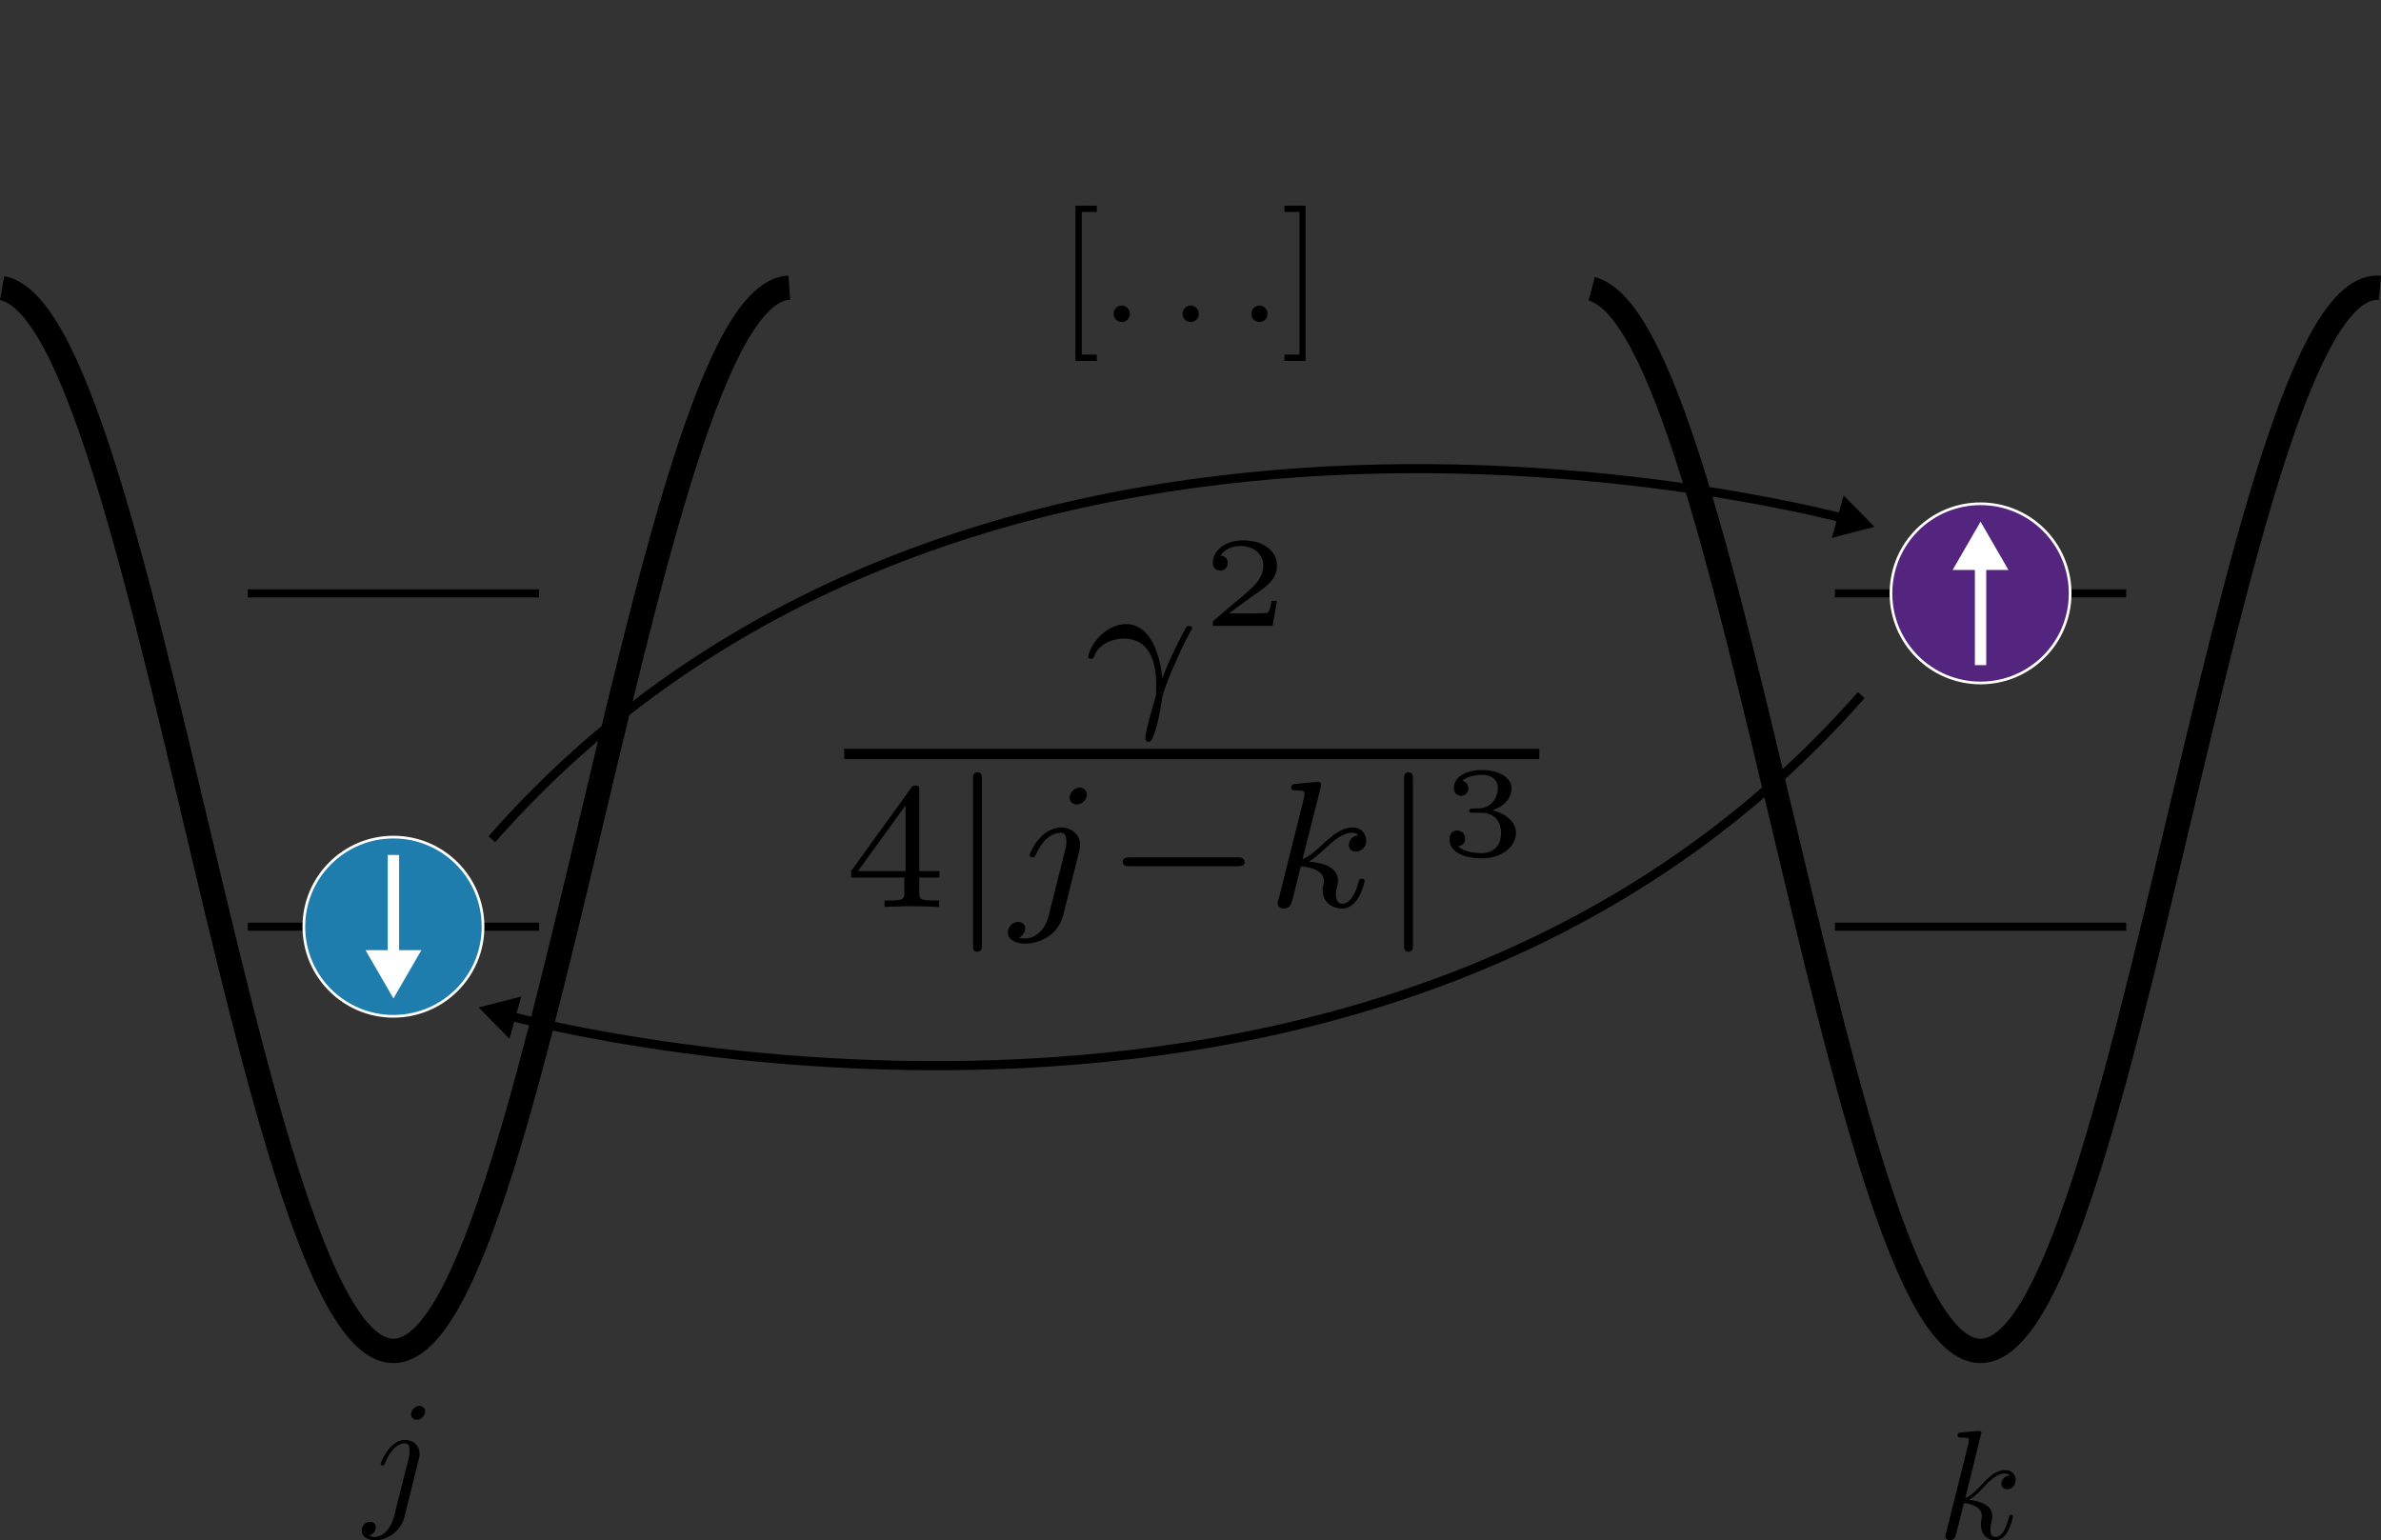 <?xml version="1.0" encoding="UTF-8" standalone="no"?>
<!-- Created with Inkscape (http://www.inkscape.org/) -->

<svg
   width="97.208mm"
   height="62.886mm"
   viewBox="0 0 97.208 62.886"
   version="1.1"
   id="svg77050"
   inkscape:version="1.3.2 (091e20ef0f, 2023-11-25)"
   sodipodi:docname="dipolar_model.svg"
   xmlns:inkscape="http://www.inkscape.org/namespaces/inkscape"
   xmlns:sodipodi="http://sodipodi.sourceforge.net/DTD/sodipodi-0.dtd"
   xmlns="http://www.w3.org/2000/svg"
   xmlns:svg="http://www.w3.org/2000/svg"
   xmlns:ns8="http://www.iki.fi/pav/software/textext/">
  <rect x="0" y="0" width="97.208" height="62.886" fill="#333333" stroke="none"/>
  <sodipodi:namedview
     id="namedview77052"
     pagecolor="#ffffff"
     bordercolor="#666666"
     borderopacity="1.0"
     inkscape:pageshadow="2"
     inkscape:pageopacity="1"
     inkscape:pagecheckerboard="true"
     inkscape:document-units="mm"
     showgrid="false"
     fit-margin-top="0"
     fit-margin-left="0"
     fit-margin-right="0"
     fit-margin-bottom="0"
     inkscape:zoom="2.3309615"
     inkscape:cx="215.36177"
     inkscape:cy="128.91676"
     inkscape:window-width="1698"
     inkscape:window-height="743"
     inkscape:window-x="1970"
     inkscape:window-y="126"
     inkscape:window-maximized="0"
     inkscape:current-layer="g304"
     inkscape:showpageshadow="2"
     inkscape:deskcolor="#ffffff" />
  <defs
     id="defs77047">
    <marker
       style="overflow:visible"
       id="TriangleOutM"
       refX="0"
       refY="0"
       orient="auto"
       inkscape:stockid="TriangleOutM"
       inkscape:isstock="true">
      <path
         transform="scale(0.4)"
         style="fill:context-stroke;fill-rule:evenodd;stroke:context-stroke;stroke-width:1pt"
         d="M 5.77,0 -2.88,5 V -5 Z"
         id="path104778" />
    </marker>
    <defs
       id="id-00eb06bc-d62b-4133-afc1-03201a2b519c">
      <g
         id="id-5158fac6-328d-43b4-b3cb-2640636c019a">
        <g
           id="id-a5de02a0-916c-456f-bc91-4dbce899d23a" />
        <g
           id="id-e78c5396-5fe3-4671-80cd-6d840502c8d0">
          <path
             d="M 3.109,-0.969 C 3.078,-1.375 2.844,-3.078 1.703,-3.078 1.297,-3.078 0.938,-2.844 0.75,-2.672 0.328,-2.281 0.234,-1.844 0.234,-1.812 c 0,0.078 0.094,0.078 0.109,0.078 0.094,0 0.109,-0.016 0.141,-0.125 0.141,-0.406 0.656,-0.656 1.125,-0.656 1.125,0 1.266,1.125 1.266,1.828 0,0.359 -0.016,0.422 -0.047,0.5 -0.156,0.531 -0.375,1.297 -0.375,1.516 0,0.078 0.031,0.156 0.125,0.156 0.047,0 0.125,0 0.234,-0.359 C 2.906,0.859 3.031,0.344 3.094,-0.156 3.109,-0.406 3.5,-1.344 3.656,-1.672 3.75,-1.891 3.891,-2.219 4.219,-2.828 4.25,-2.859 4.266,-2.891 4.266,-2.922 4.266,-3 4.172,-3 4.141,-3 4.125,-3 4.062,-3 4.047,-2.969 c -0.094,0.141 -0.625,1.141 -0.938,2 z m 0,0"
             id="id-a5d60551-4db2-4d7f-b631-ea409d94a3ad" />
        </g>
        <g
           id="id-acad84e4-2069-4bd5-ae5c-d0e8bf1e3f53">
          <path
             d="M 3.062,-4.359 C 3.062,-4.469 2.969,-4.625 2.781,-4.625 c -0.203,0 -0.391,0.203 -0.391,0.391 0,0.109 0.078,0.266 0.281,0.266 0.188,0 0.391,-0.188 0.391,-0.391 z M 1.578,0.344 C 1.469,0.828 1.094,1.219 0.688,1.219 c -0.094,0 -0.172,0 -0.25,-0.031 0.172,-0.094 0.234,-0.25 0.234,-0.359 0,-0.172 -0.141,-0.25 -0.281,-0.25 C 0.188,0.578 0,0.766 0,0.984 c 0,0.266 0.266,0.438 0.688,0.438 0.422,0 1.234,-0.25 1.453,-1.094 l 0.625,-2.5 c 0.016,-0.078 0.031,-0.141 0.031,-0.25 0,-0.375 -0.328,-0.656 -0.734,-0.656 -0.781,0 -1.219,0.969 -1.219,1.078 0,0.078 0.094,0.078 0.109,0.078 0.078,0 0.094,-0.016 0.141,-0.125 C 1.266,-2.453 1.625,-2.875 2.031,-2.875 c 0.172,0 0.234,0.109 0.234,0.344 0,0.078 0,0.172 -0.016,0.203 z m 0,0"
             id="id-b6d86c99-bd85-4115-9ba4-88b4f5eed88f" />
        </g>
        <g
           id="id-259c1f36-f5d5-42f6-8ca6-cb5e7d966b25">
          <path
             d="m 2.188,-4.625 c 0,-0.016 0.016,-0.109 0.016,-0.109 0,-0.047 -0.016,-0.109 -0.109,-0.109 -0.141,0 -0.719,0.062 -0.891,0.078 -0.047,0 -0.156,0.016 -0.156,0.156 0,0.094 0.109,0.094 0.188,0.094 0.328,0 0.328,0.062 0.328,0.109 0,0.047 -0.016,0.094 -0.016,0.156 L 0.562,-0.312 c -0.047,0.125 -0.047,0.141 -0.047,0.156 0,0.109 0.094,0.219 0.25,0.219 0.188,0 0.266,-0.125 0.312,-0.281 0.016,-0.031 0.312,-1.266 0.344,-1.359 0.5,0.047 0.891,0.219 0.891,0.578 0,0.031 0,0.062 -0.016,0.141 -0.031,0.094 -0.031,0.141 -0.031,0.219 0,0.484 0.406,0.703 0.75,0.703 0.672,0 0.875,-1.047 0.875,-1.062 0,-0.094 -0.078,-0.094 -0.109,-0.094 -0.094,0 -0.109,0.047 -0.141,0.172 C 3.562,-0.625 3.375,-0.125 3.031,-0.125 c -0.188,0 -0.25,-0.172 -0.25,-0.359 0,-0.125 0,-0.141 0.047,-0.312 0.016,-0.031 0.031,-0.141 0.031,-0.219 0,-0.625 -0.828,-0.719 -1.125,-0.734 C 1.938,-1.875 2.188,-2.109 2.312,-2.219 2.672,-2.547 3.016,-2.875 3.406,-2.875 c 0.078,0 0.172,0.016 0.234,0.094 C 3.344,-2.734 3.281,-2.5 3.281,-2.391 c 0,0.141 0.109,0.25 0.266,0.25 0.203,0 0.406,-0.156 0.406,-0.438 0,-0.234 -0.172,-0.5 -0.531,-0.5 -0.406,0 -0.766,0.297 -1.125,0.625 C 2,-2.188 1.781,-1.969 1.484,-1.844 Z m 0,0"
             id="id-867207a8-21a4-45be-a44d-67350231318c" />
        </g>
        <g
           id="id-f85201c7-1dd9-4978-a4a6-7eecc8e02511" />
        <g
           id="id-ef8eb215-53e5-47c3-9306-88871acd60da">
          <path
             d="M 2.938,-0.969 H 2.719 c 0,0.094 -0.062,0.406 -0.141,0.453 -0.031,0.031 -0.453,0.031 -0.531,0.031 H 1.078 C 1.406,-0.719 1.766,-1 2.062,-1.203 c 0.453,-0.312 0.875,-0.594 0.875,-1.125 0,-0.641 -0.609,-0.984 -1.312,-0.984 -0.672,0 -1.172,0.375 -1.172,0.875 0,0.25 0.219,0.297 0.297,0.297 0.125,0 0.281,-0.094 0.281,-0.297 0,-0.172 -0.125,-0.281 -0.281,-0.281 0.141,-0.234 0.438,-0.375 0.766,-0.375 0.484,0 0.891,0.281 0.891,0.766 0,0.422 -0.297,0.75 -0.672,1.062 l -1.219,1.031 C 0.469,-0.188 0.453,-0.188 0.453,-0.156 V 0 h 2.312 z m 0,0"
             id="id-7721319e-82c1-4447-84e7-84bf26817a3a" />
        </g>
        <g
           id="id-660cfa1e-7840-4b5d-b24a-2ffc162e388d">
          <path
             d="m 1.641,-1.656 c 0.469,0 0.766,0.297 0.766,0.781 0,0.516 -0.312,0.781 -0.75,0.781 -0.062,0 -0.656,0 -0.906,-0.266 0.203,-0.031 0.266,-0.172 0.266,-0.297 0,-0.188 -0.141,-0.312 -0.312,-0.312 -0.156,0 -0.297,0.109 -0.297,0.328 0,0.516 0.578,0.75 1.266,0.75 0.812,0 1.312,-0.5 1.312,-0.984 0,-0.406 -0.359,-0.75 -0.922,-0.875 0.594,-0.203 0.75,-0.578 0.75,-0.859 0,-0.406 -0.5,-0.703 -1.125,-0.703 -0.625,0 -1.109,0.25 -1.109,0.703 0,0.234 0.188,0.297 0.281,0.297 0.141,0 0.281,-0.109 0.281,-0.297 0,-0.109 -0.062,-0.25 -0.234,-0.281 C 1.109,-3.109 1.562,-3.125 1.672,-3.125 c 0.359,0 0.609,0.172 0.609,0.516 0,0.297 -0.188,0.75 -0.703,0.781 -0.141,0 -0.156,0 -0.297,0.016 -0.047,0 -0.109,0 -0.109,0.078 0,0.078 0.047,0.078 0.141,0.078 z m 0,0"
             id="id-43173acc-8643-4f7d-af4f-ed2bfc076841" />
        </g>
        <g
           id="id-5d9468aa-52c3-452c-93f1-62f9829ac45b" />
        <g
           id="id-85f6c6bd-67c7-4ee1-a4ff-19c9c9f713a8">
          <path
             d="m 3.688,-1.141 v -0.25 H 2.906 V -4.5 c 0,-0.141 0,-0.203 -0.141,-0.203 -0.094,0 -0.125,0 -0.188,0.109 l -2.312,3.203 v 0.25 h 2.062 v 0.562 c 0,0.25 0,0.328 -0.578,0.328 H 1.562 V 0 C 1.922,-0.016 2.359,-0.031 2.609,-0.031 2.875,-0.031 3.312,-0.016 3.672,0 v -0.25 h -0.188 C 2.906,-0.25 2.906,-0.328 2.906,-0.578 v -0.562 z M 2.375,-3.938 v 2.547 H 0.531 Z m 0,0"
             id="id-c86136e0-4d4d-41cf-b981-ee4c00b6aa63" />
        </g>
        <g
           id="id-e487a90e-4f2d-48bd-b719-f67cf749b58f" />
        <g
           id="id-0c859f29-7765-47d6-afa4-384d5235a9a4">
          <path
             d="m 1.359,-4.953 c 0,-0.109 0,-0.266 -0.172,-0.266 -0.172,0 -0.172,0.156 -0.172,0.266 V 1.469 c 0,0.109 0,0.266 0.156,0.266 0.188,0 0.188,-0.156 0.188,-0.266 z m 0,0"
             id="id-4504a1ec-6c1e-4350-af5a-fb69f7c82ed7" />
        </g>
        <g
           id="id-e68421e2-b756-46ed-acdb-5da1206ea504">
          <path
             d="m 5.188,-1.578 c 0.109,0 0.281,0 0.281,-0.156 0,-0.188 -0.172,-0.188 -0.281,-0.188 H 1.031 c -0.109,0 -0.281,0 -0.281,0.172 0,0.172 0.156,0.172 0.281,0.172 z m 0,0"
             id="id-923b523b-bfcc-44b7-8866-7d83e46602cb" />
        </g>
      </g>
    </defs>
  </defs>
  <g
     inkscape:label="Capa 1"
     inkscape:groupmode="layer"
     id="layer1"
     transform="translate(-81.393, -134.068)">
    <path
       style="display:inline;fill:none;stroke:#000000;stroke-width:0.331;stroke-linecap:butt;stroke-linejoin:miter;stroke-miterlimit:4;stroke-dasharray:none;stroke-opacity:1"
       d="m 91.51,171.903 h 11.892"
       id="path294877"
       sodipodi:nodetypes="cc" />
    <path
       style="display:inline;fill:none;stroke:#000000;stroke-width:0.331;stroke-linecap:butt;stroke-linejoin:miter;stroke-miterlimit:4;stroke-dasharray:none;stroke-opacity:1"
       d="m 156.306,171.903 h 11.892"
       id="path295250"
       sodipodi:nodetypes="cc" />
    <path
       style="display:inline;fill:none;stroke:#000000;stroke-width:0.331;stroke-linecap:butt;stroke-linejoin:miter;stroke-miterlimit:4;stroke-dasharray:none;stroke-opacity:1"
       d="m 91.51,158.294 h 11.892"
       id="path295940"
       sodipodi:nodetypes="cc" />
    <path
       style="display:inline;fill:none;stroke:#000000;stroke-width:0.331;stroke-linecap:butt;stroke-linejoin:miter;stroke-miterlimit:4;stroke-dasharray:none;stroke-opacity:1"
       d="m 156.306,158.294 h 11.892"
       id="path295942"
       sodipodi:nodetypes="cc" />
    <path
       id="path401527"
       style="display:inline;fill:none;stroke:#000000;stroke-width:0.993;stroke-miterlimit:4;stroke-dasharray:none"
       d="M 146.376 145.858 C 146.786 145.967 147.196 146.28 147.607 146.792 C 148.316 147.678 149.025 149.161 149.734 151.117 C 150.443 153.07 151.152 155.496 151.861 158.191 C 152.57 160.885 153.279 163.847 153.988 166.831 C 154.697 169.812 155.407 172.815 156.115 175.585 C 156.824 178.357 157.533 180.892 158.242 182.988 C 158.952 185.08 159.661 186.729 160.369 187.794 C 161.078 188.861 161.788 189.34 162.497 189.198 C 163.206 189.056 163.915 188.29 164.624 186.966 C 165.333 185.64 166.042 183.756 166.751 181.469 C 167.46 179.184 168.169 176.496 168.878 173.634 C 169.587 170.77 170.296 167.73 171.005 164.772 C 171.714 161.81 172.423 158.932 173.132 156.369 C 173.841 153.808 174.55 151.571 175.26 149.838 C 175.968 148.108 176.677 146.887 177.386 146.274 C 177.777 145.937 178.167 145.786 178.558 145.82 " />
    <path
       id="path3107"
       style="display:inline;fill:none;stroke:#000000;stroke-width:0.993;stroke-miterlimit:4;stroke-dasharray:none"
       d="M 81.479 145.834 C 81.541 145.845 81.604 145.861 81.667 145.881 C 82.376 146.118 83.085 146.979 83.794 148.386 C 84.503 149.796 85.212 151.757 85.921 154.103 C 86.63 156.447 87.339 159.18 88.048 162.069 C 88.757 164.955 89.466 168.001 90.175 170.949 C 90.884 173.896 91.593 176.741 92.302 179.254 C 93.011 181.764 93.72 183.935 94.429 185.59 C 95.138 187.242 95.847 188.373 96.556 188.894 C 97.265 189.412 97.974 189.315 98.683 188.61 C 99.393 187.908 100.102 186.598 100.811 184.79 C 101.52 182.982 102.229 180.678 102.938 178.07 C 103.647 175.462 104.356 172.553 105.065 169.581 C 105.774 166.61 106.483 163.582 107.192 160.746 C 107.901 157.909 108.61 155.271 109.319 153.047 C 110.028 150.821 110.737 149.016 111.446 147.776 C 112.155 146.536 112.864 145.865 113.573 145.817 C 113.588 145.816 113.603 145.816 113.618 145.815 " />
    <g
       id="g304"
       transform="translate(32.398)">
      <circle
         style="fill:#53257f;stroke:#ffffff;stroke-width:0.11;fill-opacity:1"
         id="circle105059"
         cx="129.854"
         cy="158.294"
         r="3.658" />
      <g
         id="path105061"
         style="fill:#ffffff"
         transform="translate(-137.809,-117.07)">
        <path
           style="color:#000000;fill:#ffffff;stroke-width:0.463;-inkscape-stroke:none"
           d="m 267.663,278.294 v -4.543"
           id="path644068" />
        <path
           style="color:#000000;fill:#ffffff;-inkscape-stroke:none"
           d="m 267.432,273.75 v 4.543 h 0.463 V 273.75 Z"
           id="path644070" />
        <g
           id="g644055"
           style="fill:#ffffff">
          <g
             id="path644058"
             style="fill:#ffffff">
            <path
               style="color:#000000;fill:#ffffff;fill-rule:evenodd;stroke-width:0.185pt;-inkscape-stroke:none"
               d="m 267.663,272.681 0.927,1.603 h -1.853 z"
               id="path644062" />
            <path
               style="color:#000000;fill:#ffffff;fill-rule:evenodd;-inkscape-stroke:none"
               d="m 267.662,272.434 -0.105,0.186 -1.035,1.789 h 2.281 z m 0.002,0.494 0.711,1.232 h -1.424 z"
               id="path644064" />
          </g>
        </g>
      </g>
    </g>
    <circle
       style="fill:#1f7dad;stroke:#ffffff;stroke-width:0.11;fill-opacity:1"
       id="circle296050"
       cx="-97.456"
       cy="-171.903"
       r="3.658"
       transform="scale(-1)" />
    <g
       id="path296052"
       style="fill:#ffffff"
       transform="translate(-137.809,-117.07)">
      <path
         style="color:#000000;fill:#ffffff;stroke-width:0.463;-inkscape-stroke:none"
         d="m 235.265,286.043 v 4.543"
         id="path644108" />
      <path
         style="color:#000000;fill:#ffffff;-inkscape-stroke:none"
         d="m 235.033,286.043 v 4.543 h 0.463 v -4.543 z"
         id="path644110" />
      <g
         id="g644096"
         style="fill:#ffffff">
        <g
           id="path644098"
           style="fill:#ffffff">
          <path
             style="color:#000000;fill:#ffffff;fill-rule:evenodd;stroke-width:0.185pt;-inkscape-stroke:none"
             d="m 235.265,291.655 -0.927,-1.603 h 1.853 z"
             id="path644102" />
          <path
             style="color:#000000;fill:#ffffff;fill-rule:evenodd;-inkscape-stroke:none"
             d="m 234.125,289.93 1.141,1.973 0.105,-0.186 1.035,-1.787 z m 0.428,0.246 h 1.424 l -0.711,1.234 z"
             id="path644104" />
        </g>
      </g>
    </g>
    <g
       id="path390795"
       style="stroke:none;fill:#000000">
      <path
         style="color:#000000;fill:#000000;-inkscape-stroke:none;stroke:none"
         d="m 136.715,153.061 c -11.388,0.403 -25.298,3.674 -35.379,15.15 l 0.275,0.24 c 19.987,-22.754 55.262,-12.975 55.262,-12.975 l 0.098,-0.352 c 0,0 -8.868,-2.467 -20.256,-2.064 z"
         id="path3569" />
      <g
         id="g3559"
         style="stroke:none;fill:#000000">
        <g
           id="path3561"
           style="stroke:none;fill:#000000">
          <path
             style="color:#000000;fill:#000000;fill-rule:evenodd;stroke-width:0.146pt;-inkscape-stroke:none;stroke:none"
             d="m 157.733,155.526 -1.412,0.365 0.391,-1.407 z"
             id="path3565" />
          <path
             style="color:#000000;fill:#000000;fill-rule:evenodd;-inkscape-stroke:none;stroke:none"
             d="m 156.662,154.295 -0.48,1.732 1.738,-0.449 -0.117,-0.121 z m 0.098,0.377 0.787,0.803 -1.088,0.279 z"
             id="path3567" />
        </g>
      </g>
    </g>
    <g
       id="g3039"
       style="fill:#000000"
       transform="matrix(0.884,0,0,0.884,30.071,16.387)">
      <path
         d="m 111.738,164.461 c -0.037,-0.484 -0.317,-2.515 -1.677,-2.515 -0.484,0 -0.913,0.279 -1.137,0.484 -0.503,0.466 -0.615,0.987 -0.615,1.025 0,0.093 0.112,0.093 0.13,0.093 0.112,0 0.13,-0.019 0.168,-0.149 0.168,-0.484 0.783,-0.783 1.341,-0.783 1.341,0 1.509,1.341 1.509,2.18 0,0.429 -0.019,0.503 -0.056,0.596 -0.186,0.633 -0.447,1.546 -0.447,1.807 0,0.093 0.037,0.186 0.149,0.186 0.056,0 0.149,0 0.279,-0.429 0.112,-0.317 0.261,-0.932 0.335,-1.528 0.019,-0.298 0.484,-1.416 0.671,-1.807 0.112,-0.261 0.279,-0.652 0.671,-1.379 0.037,-0.037 0.056,-0.074 0.056,-0.112 0,-0.093 -0.112,-0.093 -0.149,-0.093 -0.019,0 -0.093,0 -0.112,0.037 -0.112,0.168 -0.745,1.36 -1.118,2.385 z m 0,0"
         id="id-13c5a5de-b35e-4c3f-b7e6-207cba14a42a"
         style="fill:#000000;fill-opacity:1;stroke-width:1.192" />
      <path
         d="m 117.033,160.875 h -0.261 c 0,0.112 -0.074,0.484 -0.168,0.54 -0.037,0.037 -0.54,0.037 -0.633,0.037 h -1.155 c 0.391,-0.279 0.82,-0.615 1.174,-0.857 0.54,-0.373 1.043,-0.708 1.043,-1.341 0,-0.764 -0.727,-1.174 -1.565,-1.174 -0.801,0 -1.397,0.447 -1.397,1.043 0,0.298 0.261,0.354 0.354,0.354 0.149,0 0.335,-0.112 0.335,-0.354 0,-0.205 -0.149,-0.335 -0.335,-0.335 0.168,-0.279 0.522,-0.447 0.913,-0.447 0.578,0 1.062,0.335 1.062,0.913 0,0.503 -0.354,0.894 -0.801,1.267 l -1.453,1.23 c -0.056,0.056 -0.074,0.056 -0.074,0.093 v 0.186 h 2.757 z m 0,0"
         id="id-20f10c25-238f-4883-a7c7-15da50532de1"
         style="fill:#000000;fill-opacity:1;stroke-width:1.192" />
      <path
         style="color:#000000;fill:#000000;stroke-miterlimit:10;-inkscape-stroke:none"
         d="m 97.045,167.707 v 0.475 h 32.102 v -0.475 z"
         id="id-f1e0ccd2-aa4c-4781-b7b1-dd761632898c" />
      <path
         d="m 101.445,173.652 v -0.298 h -0.932 v -3.708 c 0,-0.168 0,-0.242 -0.168,-0.242 -0.112,0 -0.149,0 -0.224,0.13 l -2.757,3.819 v 0.298 h 2.459 v 0.671 c 0,0.298 0,0.391 -0.689,0.391 h -0.224 v 0.298 c 0.429,-0.019 0.95,-0.037 1.248,-0.037 0.317,0 0.838,0.019 1.267,0.037 v -0.298 h -0.224 c -0.689,0 -0.689,-0.093 -0.689,-0.391 v -0.671 z m -1.565,-3.335 v 3.037 h -2.198 z m 0,0"
         id="id-ddd48ec4-f4e5-4c7f-b66e-f66f1e29716c"
         style="fill:#000000;fill-opacity:1;stroke-width:1.192" />
      <path
         d="m 103.404,169.106 c 0,-0.13 0,-0.317 -0.205,-0.317 -0.205,0 -0.205,0.186 -0.205,0.317 v 7.657 c 0,0.13 0,0.317 0.186,0.317 0.224,0 0.224,-0.186 0.224,-0.317 z m 0,0"
         id="id-b5d8ed79-2717-494c-9e5e-a7ab3fb7489a"
         style="fill:#000000;fill-opacity:1;stroke-width:1.192" />
      <path
         d="m 108.256,169.814 c 0,-0.13 -0.112,-0.317 -0.335,-0.317 -0.242,0 -0.466,0.242 -0.466,0.466 0,0.13 0.093,0.317 0.335,0.317 0.224,0 0.466,-0.224 0.466,-0.466 z m -1.77,5.608 c -0.13,0.578 -0.578,1.043 -1.062,1.043 -0.112,0 -0.205,0 -0.298,-0.037 0.205,-0.112 0.279,-0.298 0.279,-0.429 0,-0.205 -0.168,-0.298 -0.335,-0.298 -0.242,0 -0.466,0.224 -0.466,0.484 0,0.317 0.317,0.522 0.82,0.522 0.503,0 1.472,-0.298 1.733,-1.304 l 0.745,-2.981 c 0.019,-0.093 0.037,-0.168 0.037,-0.298 0,-0.447 -0.391,-0.783 -0.876,-0.783 -0.932,0 -1.453,1.155 -1.453,1.286 0,0.093 0.112,0.093 0.13,0.093 0.093,0 0.112,-0.019 0.168,-0.149 0.205,-0.484 0.633,-0.987 1.118,-0.987 0.205,0 0.279,0.13 0.279,0.41 0,0.093 0,0.205 -0.019,0.242 z m 0,0"
         id="id-d06e7837-0a1e-4766-a2e3-75e0d62191dc"
         style="fill:#000000;fill-opacity:1;stroke-width:1.192" />
      <path
         d="m 115.202,173.13 c 0.13,0 0.335,0 0.335,-0.186 0,-0.224 -0.205,-0.224 -0.335,-0.224 h -4.956 c -0.13,0 -0.335,0 -0.335,0.205 0,0.205 0.186,0.205 0.335,0.205 z m 0,0"
         id="id-feebfb33-94e6-41d0-82e3-2a7327c2c912"
         style="fill:#000000;fill-opacity:1;stroke-width:1.192" />
      <path
         d="m 119.049,169.497 c 0,-0.019 0.019,-0.13 0.019,-0.13 0,-0.056 -0.019,-0.13 -0.13,-0.13 -0.168,0 -0.857,0.074 -1.062,0.093 -0.056,0 -0.186,0.019 -0.186,0.186 0,0.112 0.13,0.112 0.224,0.112 0.391,0 0.391,0.074 0.391,0.13 0,0.056 -0.019,0.112 -0.019,0.186 l -1.174,4.695 c -0.056,0.149 -0.056,0.168 -0.056,0.186 0,0.13 0.112,0.261 0.298,0.261 0.224,0 0.317,-0.149 0.373,-0.335 0.019,-0.037 0.373,-1.509 0.41,-1.621 0.596,0.056 1.062,0.261 1.062,0.689 0,0.037 0,0.074 -0.019,0.168 -0.037,0.112 -0.037,0.168 -0.037,0.261 0,0.578 0.484,0.838 0.894,0.838 0.801,0 1.043,-1.248 1.043,-1.267 0,-0.112 -0.093,-0.112 -0.13,-0.112 -0.112,0 -0.13,0.056 -0.168,0.205 -0.093,0.354 -0.317,0.95 -0.727,0.95 -0.224,0 -0.298,-0.205 -0.298,-0.429 0,-0.149 0,-0.168 0.056,-0.373 0.019,-0.037 0.037,-0.168 0.037,-0.261 0,-0.745 -0.987,-0.857 -1.341,-0.876 0.242,-0.149 0.54,-0.429 0.689,-0.559 0.429,-0.391 0.838,-0.782 1.304,-0.782 0.093,0 0.205,0.019 0.279,0.112 -0.354,0.056 -0.429,0.335 -0.429,0.466 0,0.168 0.13,0.298 0.317,0.298 0.242,0 0.484,-0.186 0.484,-0.522 0,-0.279 -0.205,-0.596 -0.633,-0.596 -0.484,0 -0.913,0.354 -1.341,0.745 -0.354,0.317 -0.615,0.578 -0.969,0.727 z m 0,0"
         id="id-1cf480f1-b3df-4699-b4cd-30bafb035b34"
         style="fill:#000000;fill-opacity:1;stroke-width:1.192" />
      <path
         d="m 123.312,169.106 c 0,-0.13 0,-0.317 -0.205,-0.317 -0.205,0 -0.205,0.186 -0.205,0.317 v 7.657 c 0,0.13 0,0.317 0.186,0.317 0.224,0 0.224,-0.186 0.224,-0.317 z m 0,0"
         id="id-c9ecc2a3-244d-41ce-9046-7ae320ffdb12"
         style="fill:#000000;fill-opacity:1;stroke-width:1.192" />
      <path
         d="m 126.469,170.661 c 0.559,0 0.913,0.354 0.913,0.932 0,0.615 -0.373,0.932 -0.894,0.932 -0.074,0 -0.783,0 -1.081,-0.317 0.242,-0.037 0.317,-0.205 0.317,-0.354 0,-0.224 -0.168,-0.373 -0.373,-0.373 -0.186,0 -0.354,0.13 -0.354,0.391 0,0.615 0.689,0.894 1.509,0.894 0.969,0 1.565,-0.596 1.565,-1.174 0,-0.484 -0.429,-0.894 -1.099,-1.043 0.708,-0.242 0.894,-0.689 0.894,-1.025 0,-0.484 -0.596,-0.838 -1.341,-0.838 -0.745,0 -1.323,0.298 -1.323,0.838 0,0.279 0.224,0.354 0.335,0.354 0.168,0 0.335,-0.13 0.335,-0.354 0,-0.13 -0.074,-0.298 -0.279,-0.335 0.242,-0.261 0.783,-0.279 0.913,-0.279 0.429,0 0.727,0.205 0.727,0.615 0,0.354 -0.224,0.894 -0.838,0.932 -0.168,0 -0.186,0 -0.354,0.019 -0.056,0 -0.13,0 -0.13,0.093 0,0.093 0.056,0.093 0.168,0.093 z m 0,0"
         id="id-04bf44bf-4514-4103-b090-c9a264c82bea"
         style="fill:#000000;fill-opacity:1;stroke-width:1.192" />
    </g>
    <g
       transform="matrix(0.635,0,0,0.635,96.162,191.467)"
       ns8:version="1.8.1"
       ns8:texconverter="pdflatex"
       ns8:pdfconverter="inkscape"
       ns8:text="$j$"
       ns8:preamble="/home/tana/Documents/Conferences/FINESS22/poster_packages.tex"
       ns8:scale="1.8"
       ns8:alignment="middle center"
       ns8:stroke-to-path="0"
       ns8:inkscapeversion="1.1.1"
       ns8:jacobian_sqrt="0.635"
       style="fill:#000000;stroke-width:0"
       id="g2190">
      <defs
         id="id-e2287e4f-94b4-402b-a3e8-3e9084198dc3"
         style="fill:#ffffff;stroke-width:0">
        <g
           id="id-f7c50939-1ae2-40c0-82e7-57e653af4795"
           style="fill:#ffffff;stroke-width:0">
          <g
             id="id-152ad28b-7723-4ac7-b909-f9f25894eaf8"
             style="fill:#ffffff;stroke-width:0" />
          <g
             id="id-7cf480ca-11af-4177-ac6d-fc1e728e4b98"
             style="fill:#ffffff;stroke-width:0">
            <path
               d="m 3.953,-6.234 c 0,-0.188 -0.141,-0.359 -0.375,-0.359 -0.234,0 -0.531,0.234 -0.531,0.531 0,0.203 0.141,0.359 0.375,0.359 0.266,0 0.531,-0.266 0.531,-0.531 z m -2,6.734 c -0.188,0.75 -0.672,1.328 -1.219,1.328 -0.062,0 -0.219,0 -0.391,-0.094 0.297,-0.062 0.438,-0.328 0.438,-0.531 0,-0.156 -0.109,-0.344 -0.375,-0.344 -0.25,0 -0.531,0.203 -0.531,0.562 0,0.406 0.391,0.625 0.875,0.625 0.703,0 1.625,-0.531 1.875,-1.516 L 3.531,-3.125 c 0.062,-0.188 0.062,-0.328 0.062,-0.359 0,-0.578 -0.422,-0.922 -0.922,-0.922 -1.016,0 -1.578,1.453 -1.578,1.531 0,0.109 0.094,0.109 0.109,0.109 0.094,0 0.109,-0.016 0.188,-0.203 0.25,-0.609 0.703,-1.219 1.25,-1.219 0.141,0 0.312,0.047 0.312,0.453 0,0.234 -0.016,0.344 -0.062,0.516 z m 0,0"
               id="id-2eec3403-8ceb-49d8-9d8c-5312730175ad"
               style="fill:#ffffff;stroke-width:0" />
          </g>
        </g>
      </defs>
      <g
         fill-opacity="1"
         id="id-e01d4109-443f-4f0e-a18f-9376bde7a646"
         transform="translate(-148.587,-128.171)"
         style="fill:#000000;stroke-width:0">
        <g
           transform="translate(148.712,134.765)"
           style="fill:#000000;stroke-width:0"
           id="g2684">
          <path
             d="m 3.953,-6.234 c 0,-0.188 -0.141,-0.359 -0.375,-0.359 -0.234,0 -0.531,0.234 -0.531,0.531 0,0.203 0.141,0.359 0.375,0.359 0.266,0 0.531,-0.266 0.531,-0.531 z m -2,6.734 c -0.188,0.75 -0.672,1.328 -1.219,1.328 -0.062,0 -0.219,0 -0.391,-0.094 0.297,-0.062 0.438,-0.328 0.438,-0.531 0,-0.156 -0.109,-0.344 -0.375,-0.344 -0.25,0 -0.531,0.203 -0.531,0.562 0,0.406 0.391,0.625 0.875,0.625 0.703,0 1.625,-0.531 1.875,-1.516 L 3.531,-3.125 c 0.062,-0.188 0.062,-0.328 0.062,-0.359 0,-0.578 -0.422,-0.922 -0.922,-0.922 -1.016,0 -1.578,1.453 -1.578,1.531 0,0.109 0.094,0.109 0.109,0.109 0.094,0 0.109,-0.016 0.188,-0.203 0.25,-0.609 0.703,-1.219 1.25,-1.219 0.141,0 0.312,0.047 0.312,0.453 0,0.234 -0.016,0.344 -0.062,0.516 z m 0,0"
             id="id-dabdb904-1c81-48b5-b6be-c134f5f9437b"
             style="fill:#000000;stroke-width:0" />
        </g>
      </g>
    </g>
    <g
       transform="matrix(0.635,0,0,0.635,160.818,192.489)"
       ns8:version="1.8.1"
       ns8:texconverter="pdflatex"
       ns8:pdfconverter="inkscape"
       ns8:text="$k$"
       ns8:preamble="/home/tana/Documents/Conferences/FINESS22/poster_packages.tex"
       ns8:scale="1.8"
       ns8:alignment="middle center"
       ns8:stroke-to-path="0"
       ns8:inkscapeversion="1.1.1"
       ns8:jacobian_sqrt="0.635001"
       style="fill:#000000;stroke-width:0"
       id="g1454">
      <defs
         id="id-4f8e130c-f76a-483c-a382-c6070d34d55e"
         style="fill:#ffffff;stroke-width:0">
        <g
           id="id-78a1f12d-9a0f-4e11-bbfe-6a88ed25c851"
           style="fill:#ffffff;stroke-width:0">
          <g
             id="id-ef263aad-f3c4-42c6-8c27-51832ec307e6"
             style="fill:#ffffff;stroke-width:0" />
          <g
             id="id-9a1064b0-6991-4fba-a0cf-6c6ff211fbf5"
             style="fill:#ffffff;stroke-width:0">
            <path
               d="m 2.859,-6.812 c 0,0 0,-0.109 -0.125,-0.109 -0.234,0 -0.953,0.078 -1.219,0.109 -0.078,0 -0.188,0.016 -0.188,0.188 0,0.125 0.094,0.125 0.234,0.125 0.484,0 0.5,0.062 0.5,0.172 L 2.031,-6.125 0.594,-0.391 c -0.047,0.141 -0.047,0.156 -0.047,0.219 0,0.234 0.203,0.281 0.297,0.281 0.125,0 0.266,-0.094 0.328,-0.203 0.047,-0.094 0.5,-1.938 0.562,-2.188 0.344,0.031 1.156,0.188 1.156,0.844 0,0.078 0,0.109 -0.031,0.219 -0.016,0.109 -0.031,0.234 -0.031,0.344 0,0.578 0.391,0.984 0.906,0.984 0.297,0 0.578,-0.156 0.797,-0.531 0.25,-0.438 0.359,-0.984 0.359,-1 0,-0.109 -0.094,-0.109 -0.125,-0.109 -0.094,0 -0.109,0.047 -0.141,0.188 -0.203,0.719 -0.422,1.234 -0.859,1.234 -0.203,0 -0.328,-0.109 -0.328,-0.469 0,-0.172 0.047,-0.406 0.078,-0.562 C 3.562,-1.312 3.562,-1.344 3.562,-1.453 3.562,-2.094 2.938,-2.375 2.078,-2.5 2.391,-2.672 2.719,-2.984 2.938,-3.234 3.422,-3.766 3.875,-4.188 4.359,-4.188 c 0.062,0 0.078,0 0.094,0.016 0.125,0.016 0.125,0.016 0.219,0.078 0.016,0 0.016,0.016 0.031,0.031 -0.469,0.031 -0.562,0.422 -0.562,0.547 0,0.156 0.109,0.344 0.375,0.344 0.266,0 0.547,-0.219 0.547,-0.609 0,-0.297 -0.234,-0.625 -0.672,-0.625 -0.281,0 -0.734,0.078 -1.453,0.875 -0.344,0.375 -0.734,0.781 -1.109,0.922 z m 0,0"
               id="id-e241bae2-b213-46ce-8951-cc09e6c3f05e"
               style="fill:#ffffff;stroke-width:0" />
          </g>
        </g>
      </defs>
      <g
         fill-opacity="1"
         id="id-d3a271b5-0536-41b6-957f-2c624f5e5b27"
         transform="translate(-149.259,-127.843)"
         style="fill:#000000;stroke-width:0">
        <g
           transform="translate(148.712,134.765)"
           style="fill:#000000;stroke-width:0"
           id="g2932">
          <path
             d="m 2.859,-6.812 c 0,0 0,-0.109 -0.125,-0.109 -0.234,0 -0.953,0.078 -1.219,0.109 -0.078,0 -0.188,0.016 -0.188,0.188 0,0.125 0.094,0.125 0.234,0.125 0.484,0 0.5,0.062 0.5,0.172 L 2.031,-6.125 0.594,-0.391 c -0.047,0.141 -0.047,0.156 -0.047,0.219 0,0.234 0.203,0.281 0.297,0.281 0.125,0 0.266,-0.094 0.328,-0.203 0.047,-0.094 0.5,-1.938 0.562,-2.188 0.344,0.031 1.156,0.188 1.156,0.844 0,0.078 0,0.109 -0.031,0.219 -0.016,0.109 -0.031,0.234 -0.031,0.344 0,0.578 0.391,0.984 0.906,0.984 0.297,0 0.578,-0.156 0.797,-0.531 0.25,-0.438 0.359,-0.984 0.359,-1 0,-0.109 -0.094,-0.109 -0.125,-0.109 -0.094,0 -0.109,0.047 -0.141,0.188 -0.203,0.719 -0.422,1.234 -0.859,1.234 -0.203,0 -0.328,-0.109 -0.328,-0.469 0,-0.172 0.047,-0.406 0.078,-0.562 C 3.562,-1.312 3.562,-1.344 3.562,-1.453 3.562,-2.094 2.938,-2.375 2.078,-2.5 2.391,-2.672 2.719,-2.984 2.938,-3.234 3.422,-3.766 3.875,-4.188 4.359,-4.188 c 0.062,0 0.078,0 0.094,0.016 0.125,0.016 0.125,0.016 0.219,0.078 0.016,0 0.016,0.016 0.031,0.031 -0.469,0.031 -0.562,0.422 -0.562,0.547 0,0.156 0.109,0.344 0.375,0.344 0.266,0 0.547,-0.219 0.547,-0.609 0,-0.297 -0.234,-0.625 -0.672,-0.625 -0.281,0 -0.734,0.078 -1.453,0.875 -0.344,0.375 -0.734,0.781 -1.109,0.922 z m 0,0"
             id="id-2e2ba3e7-8ba1-42a9-975b-7f6fd4c9b405"
             style="fill:#000000;stroke-width:0" />
        </g>
      </g>
    </g>
    <g
       id="path3112"
       style="stroke:none;fill:#000000">
      <path
         style="color:#000000;fill:#000000;-inkscape-stroke:none;stroke:none"
         d="m 157.244,162.326 c -19.987,22.754 -55.262,12.977 -55.262,12.977 l -0.098,0.352 c 0,0 35.473,9.867 55.635,-13.086 z"
         id="path3583" />
      <g
         id="g3573"
         style="stroke:none;fill:#000000">
        <g
           id="path3575"
           style="stroke:none;fill:#000000">
          <path
             style="color:#000000;fill:#000000;fill-rule:evenodd;stroke-width:0.146pt;-inkscape-stroke:none;stroke:none"
             d="m 101.123,175.253 1.412,-0.365 -0.391,1.407 z"
             id="path3579" />
          <path
             style="color:#000000;fill:#000000;fill-rule:evenodd;-inkscape-stroke:none;stroke:none"
             d="m 102.674,174.752 -1.738,0.449 0.117,0.121 1.141,1.16 z m -0.277,0.273 -0.301,1.082 -0.787,-0.803 z"
             id="path3581" />
        </g>
      </g>
    </g>
    <g
       transform="matrix(0.635,0,0,0.635,125.299,142.464)"
       ns8:version="1.8.1"
       ns8:texconverter="pdflatex"
       ns8:pdfconverter="inkscape"
       ns8:text="$[\\ldots]$"
       ns8:preamble="/home/tana/Documents/Conferences/FINESS22/poster_packages.tex"
       ns8:scale="1.8"
       ns8:alignment="middle center"
       ns8:stroke-to-path="0"
       ns8:inkscapeversion="1.1.1"
       ns8:jacobian_sqrt="0.635"
       id="g3322"
       style="fill:#000000">
      <defs
         id="id-2ff9fe41-d7b7-4e3a-b506-cab513368ed6">
        <g
           id="id-2cb63de8-a50d-44b1-a94b-df10eb54d155">
          <g
             id="id-7f687746-52b5-4708-8df9-dc089c0c918d" />
          <g
             id="id-4e478f12-ff6a-4ec3-84df-845c98762abc">
            <path
               d="M 2.547,2.5 V 2.094 h -0.969 v -9.172 h 0.969 v -0.406 h -1.375 V 2.5 Z m 0,0"
               id="id-3ecc7898-674e-4eb2-91bf-37e827cb12ab" />
          </g>
          <g
             id="id-5ec21c01-e43f-42e3-a5c8-626b8fa671d4">
            <path
               d="M 1.578,-7.484 H 0.219 v 0.406 H 1.188 V 2.094 H 0.219 V 2.5 h 1.359 z m 0,0"
               id="id-afb0ac49-ef96-43f0-901e-ac53e6973f8d" />
          </g>
          <g
             id="id-d9f7769d-af1d-40e4-afaa-358efbfe7b7d" />
          <g
             id="id-62654e11-7ab3-4b23-8141-0b63f62b5157">
            <path
               d="m 1.906,-0.531 c 0,-0.281 -0.234,-0.531 -0.516,-0.531 -0.297,0 -0.531,0.25 -0.531,0.531 C 0.859,-0.234 1.094,0 1.391,0 1.672,0 1.906,-0.234 1.906,-0.531 Z m 0,0"
               id="id-48998db0-47c8-446d-b6c7-f94a2cf9bb07" />
          </g>
        </g>
      </defs>
      <g
         fill="#000000"
         fill-opacity="1"
         id="id-251d69a6-f93e-4bdb-b759-b4de619151ef"
         transform="translate(-149.884,-127.281)"
         style="fill:#000000">
        <g
           transform="translate(148.712,134.765)"
           id="g3303"
           style="fill:#000000">
          <path
             d="M 2.547,2.5 V 2.094 h -0.969 v -9.172 h 0.969 v -0.406 h -1.375 V 2.5 Z m 0,0"
             id="id-81c28d37-6415-49b5-9cd2-a7ef38fa78f2"
             style="fill:#000000" />
        </g>
      </g>
      <g
         fill="#000000"
         fill-opacity="1"
         id="id-807fdce9-7c3d-4c6a-8263-cede729a8b64"
         transform="translate(-149.884,-127.281)"
         style="fill:#000000">
        <g
           transform="translate(151.48,134.765)"
           id="g3307"
           style="fill:#000000">
          <path
             d="m 1.906,-0.531 c 0,-0.281 -0.234,-0.531 -0.516,-0.531 -0.297,0 -0.531,0.25 -0.531,0.531 C 0.859,-0.234 1.094,0 1.391,0 1.672,0 1.906,-0.234 1.906,-0.531 Z m 0,0"
             id="id-39135205-c357-459a-b1fe-d75d5e61f271"
             style="fill:#000000" />
        </g>
      </g>
      <g
         fill="#000000"
         fill-opacity="1"
         id="id-1c0003ae-639a-4701-8b70-bfdce19fd2be"
         transform="translate(-149.884,-127.281)"
         style="fill:#000000">
        <g
           transform="translate(155.911,134.765)"
           id="g3311"
           style="fill:#000000">
          <path
             d="m 1.906,-0.531 c 0,-0.281 -0.234,-0.531 -0.516,-0.531 -0.297,0 -0.531,0.25 -0.531,0.531 C 0.859,-0.234 1.094,0 1.391,0 1.672,0 1.906,-0.234 1.906,-0.531 Z m 0,0"
             id="id-99db19e4-fc86-4f29-90a6-1be2fc702ccb"
             style="fill:#000000" />
        </g>
      </g>
      <g
         fill="#000000"
         fill-opacity="1"
         id="id-cdcaa67e-5c82-4939-80c6-3f72285f0565"
         transform="translate(-149.884,-127.281)"
         style="fill:#000000">
        <g
           transform="translate(160.333,134.765)"
           id="g3315"
           style="fill:#000000">
          <path
             d="m 1.906,-0.531 c 0,-0.281 -0.234,-0.531 -0.516,-0.531 -0.297,0 -0.531,0.25 -0.531,0.531 C 0.859,-0.234 1.094,0 1.391,0 1.672,0 1.906,-0.234 1.906,-0.531 Z m 0,0"
             id="id-3ba0d994-bf6a-474f-ab3a-0c4655e01db5"
             style="fill:#000000" />
        </g>
      </g>
      <g
         fill="#000000"
         fill-opacity="1"
         id="id-eb6b34c8-07f6-4773-85e7-b8e73318effa"
         transform="translate(-149.884,-127.281)"
         style="fill:#000000">
        <g
           transform="translate(163.103,134.765)"
           id="g3319"
           style="fill:#000000">
          <path
             d="M 1.578,-7.484 H 0.219 v 0.406 H 1.188 V 2.094 H 0.219 V 2.5 h 1.359 z m 0,0"
             id="id-c92dea60-c3bd-48ea-97b9-7f82e3df58b6"
             style="fill:#000000" />
        </g>
      </g>
    </g>
  </g>
</svg>
